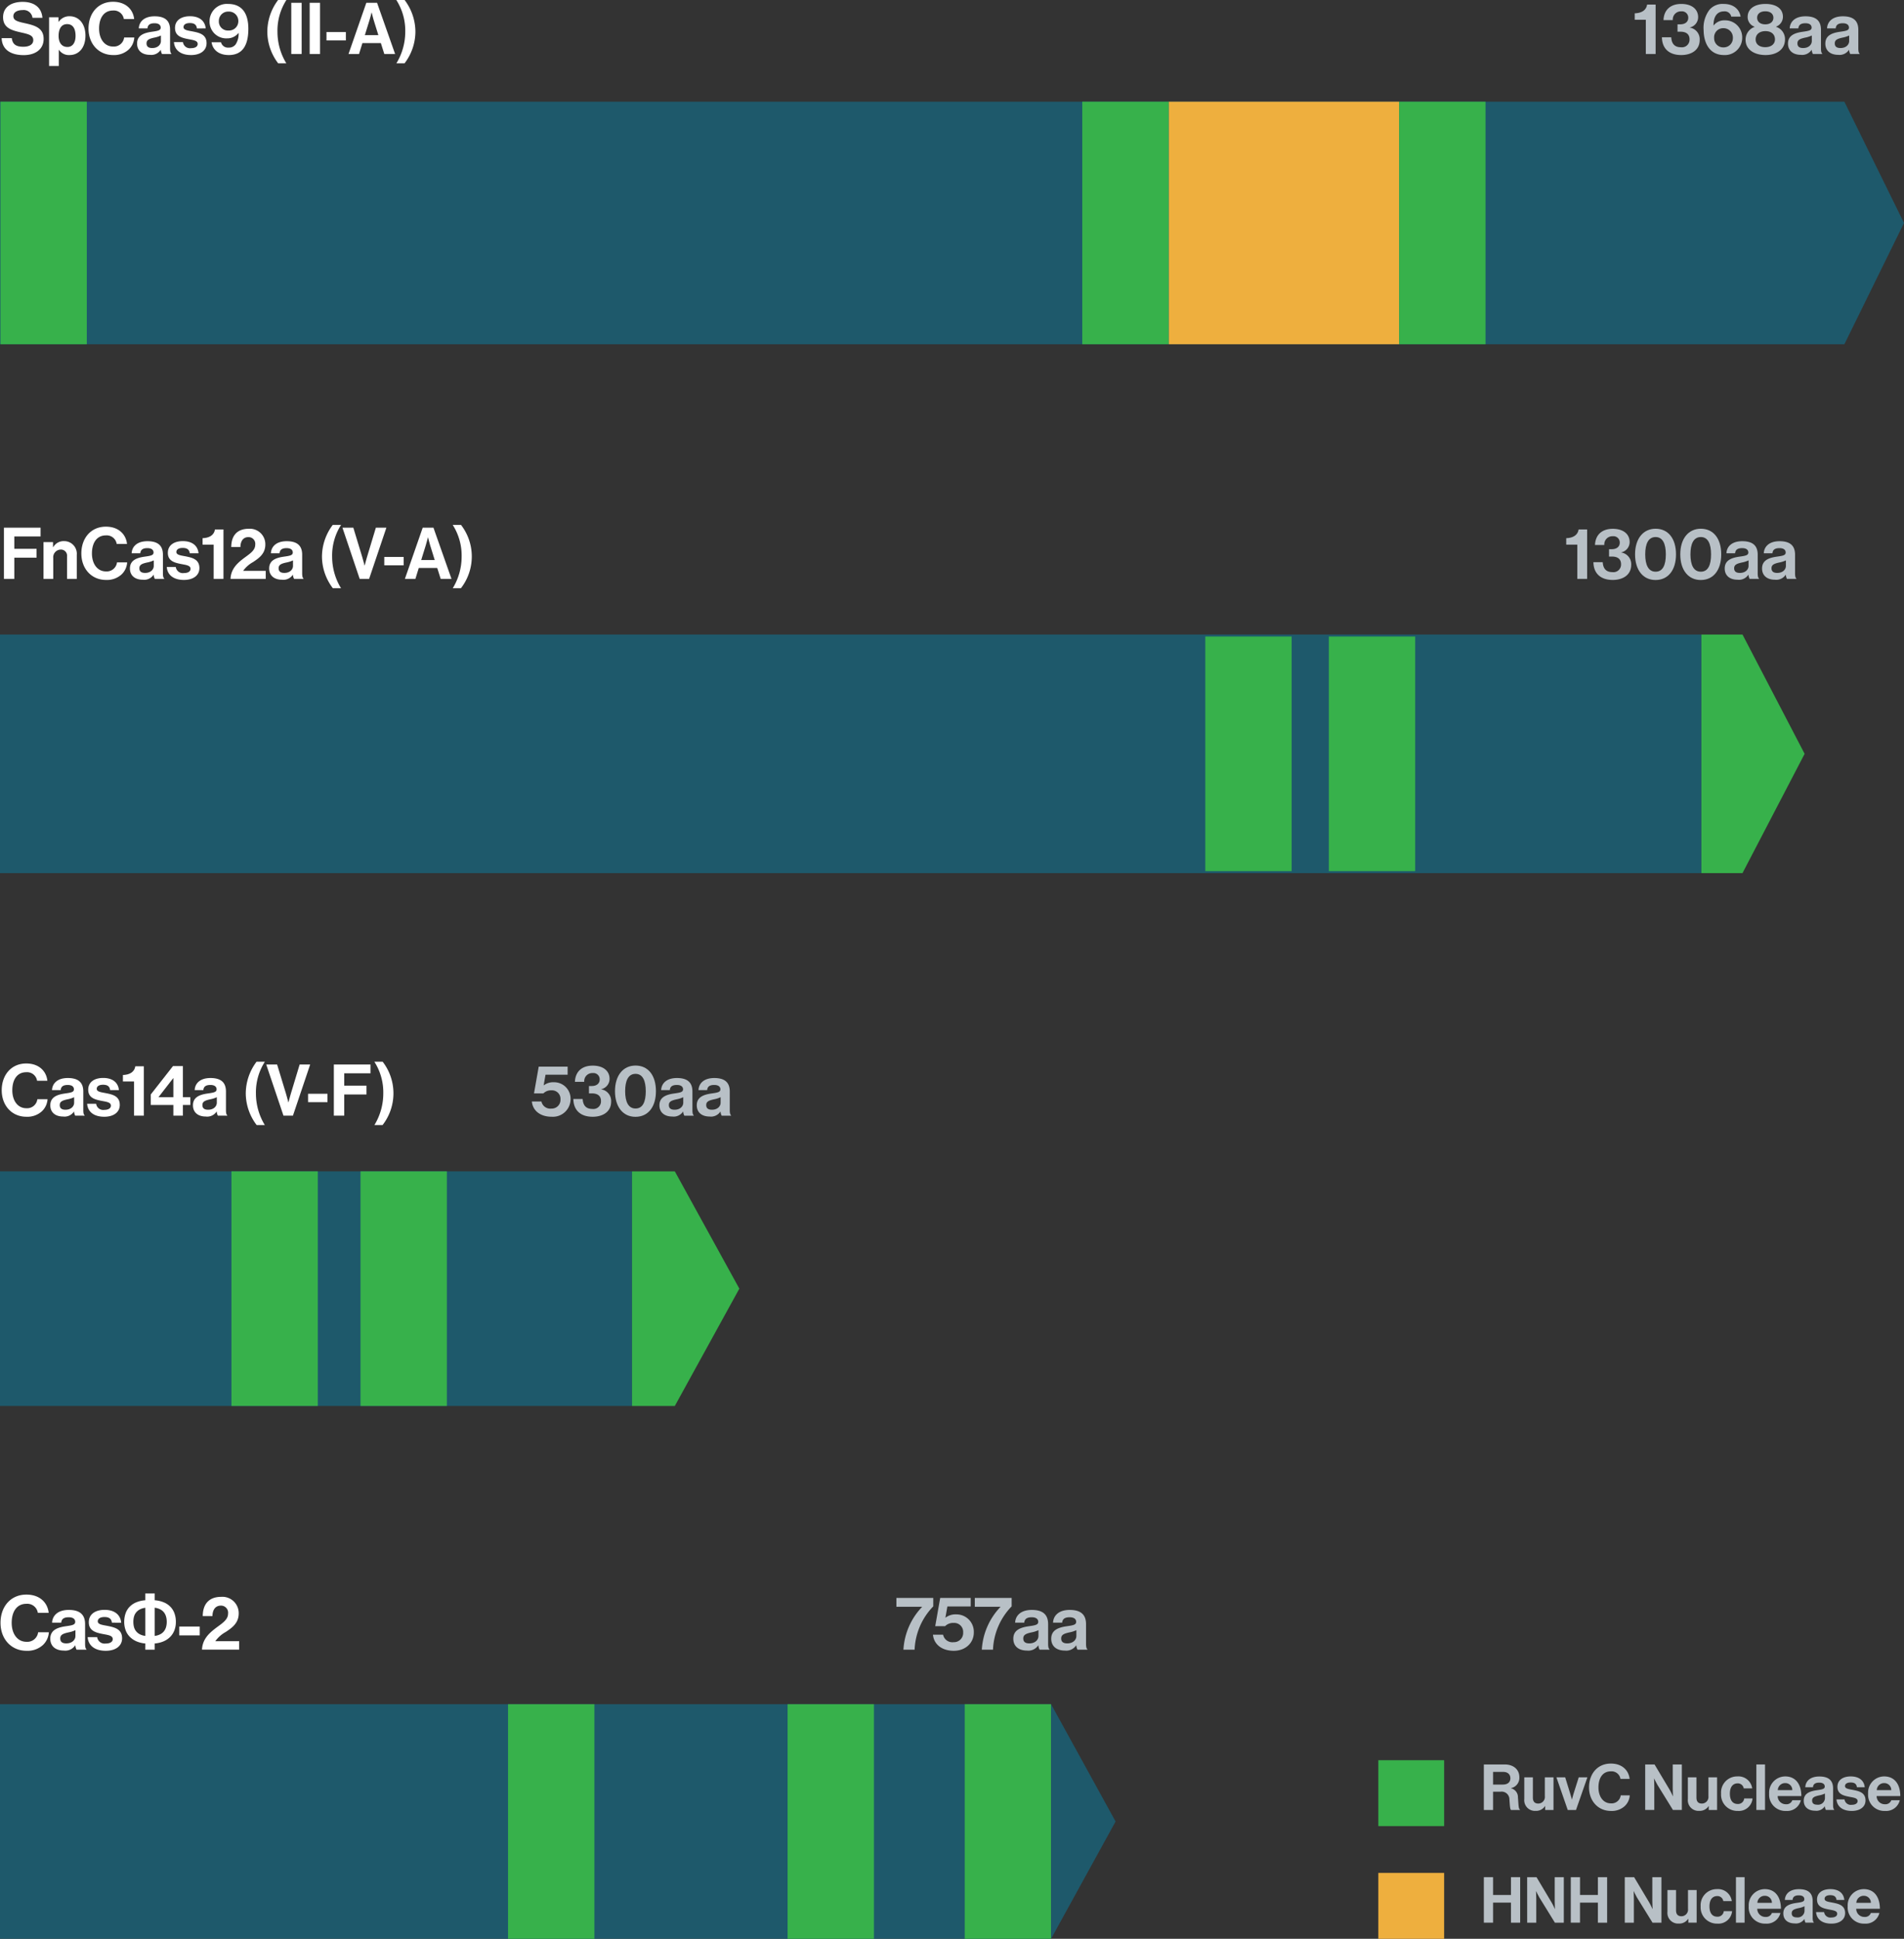 <svg xmlns="http://www.w3.org/2000/svg" width="479" height="487.572" viewBox="0 0 479 487.572">
  <rect x="0" y="0" width="479" height="487.572" fill="#333333" stroke="none"/>
  <defs>
    <style>
      .cls-1, .cls-6 {
        fill: #1e596b;
      }

      .cls-1, .cls-5 {
        fill-rule: evenodd;
      }

      .cls-2 {
        fill: #eeaf3e;
      }

      .cls-3 {
        fill: #fff;
      }

      .cls-4 {
        fill: #b8c0c6;
      }

      .cls-5, .cls-7 {
        fill: #37b14b;
      }
    </style>
  </defs>
  <g id="Layer_2" data-name="Layer 2">
    <g id="Layer_1-2" data-name="Layer 1">
      <g>
        <path id="Combined-Shape" class="cls-1" d="M0,86.572v-61H464l15,30.5-15,30.5Z"/>
        <rect id="Rectangle-3" class="cls-2" x="294" y="25.572" width="58" height="61"/>
        <path id="SpCas9_II-A_" data-name="SpCas9 II-A " class="cls-3" d="M5.976,13.86c2.9,0,5-1.458,5-4.068,0-2.772-2.16-3.4-4.806-3.978C4.262,5.4,3.362,5.094,3.362,4.05c0-.918.918-1.512,2.322-1.512A2.219,2.219,0,0,1,8.169,4.455L8.172,4.482h2.5C10.476,1.89,8.604.472,5.706.472,2.844.472.774,1.782.774,4.32c0,2.682,2.106,3.294,4.41,3.816,1.962.45,3.186.7,3.186,1.962,0,1.188-1.17,1.656-2.5,1.656-1.836,0-2.718-.612-2.9-2.16H.414C.504,12.312,2.484,13.86,5.976,13.86Zm8.82,2.736V12.528h.036a2.973,2.973,0,0,0,2.664,1.314c2.376,0,4-1.89,4-4.878,0-2.88-1.566-4.878-4.014-4.878a3.227,3.227,0,0,0-2.718,1.4H14.71V4.338H12.35V16.596Zm2.178-4.788c-1.458,0-2.232-1.1-2.232-2.772,0-1.656.612-2.97,2.142-2.97,1.512,0,2.124,1.224,2.124,2.97S18.216,11.808,16.974,11.808Zm11.484,2.034a5.441,5.441,0,0,0,3.906-1.37,4.558,4.558,0,0,0,1.422-3.04H31.23A2.593,2.593,0,0,1,28.458,11.7c-2.16,0-3.528-1.89-3.528-4.518,0-2.556,1.134-4.536,3.51-4.536a2.543,2.543,0,0,1,2.718,2.142H33.75C33.48,2.34,31.608.45,28.44.45c-3.8,0-6.174,2.916-6.174,6.732C22.266,11.052,24.84,13.842,28.458,13.842Zm9.252-.054a2.831,2.831,0,0,0,2.718-1.242h.036a2.5,2.5,0,0,0,.286,1.026h2.36v-.09c-.216-.162-.324-.576-.324-1.278v-4.7c0-2.16-1.116-3.4-3.888-3.4-2.7,0-3.906,1.422-3.978,3.042h2.178c.072-.882.63-1.3,1.782-1.3,1.026,0,1.548.432,1.548,1.1,0,.7-.7.828-2.232,1.044-2.052.288-3.708.936-3.708,2.97C34.488,12.798,35.82,13.788,37.71,13.788Zm.594-1.71c-.864,0-1.44-.306-1.44-1.17s.63-1.152,1.908-1.44a6.826,6.826,0,0,0,1.71-.54v1.386C40.482,11.214,39.708,12.078,38.304,12.078Zm9.774,1.764c2.3,0,3.888-1.116,3.888-2.97,0-2.16-1.71-2.592-3.258-2.916-1.314-.27-2.538-.342-2.538-1.134,0-.666.63-1.026,1.584-1.026,1.044,0,1.674.36,1.782,1.35H51.75c-.18-1.854-1.53-3.06-3.96-3.06-2.106,0-3.762.954-3.762,2.952,0,2.016,1.62,2.466,3.276,2.79,1.26.252,2.43.342,2.43,1.224,0,.648-.612,1.062-1.692,1.062a1.776,1.776,0,0,1-2.012-1.503l-.004-.027H43.758C43.902,12.546,45.396,13.842,48.078,13.842Zm9.468,0c3.618,0,4.932-2.664,4.932-6.606C62.478,3.06,60.642.99,57.366.99a4.348,4.348,0,0,0-4.634,4.042q-.009.139-.01.278a4.2,4.2,0,0,0,4.054,4.341q.178.006.356-.003a3.562,3.562,0,0,0,2.862-1.35h.036a4.845,4.845,0,0,1-.774,2.9,2.108,2.108,0,0,1-1.782.774,1.778,1.778,0,0,1-1.872-1.35H53.226c.27,1.85,1.746,3.22,4.324,3.22Zm-.072-6.17a2.253,2.253,0,0,1-2.412-2.4,2.328,2.328,0,0,1,2.296-2.36q.067-.001.134.002a2.355,2.355,0,0,1,2.464,2.241q.004.076.002.153a2.332,2.332,0,0,1-2.295,2.369Q57.569,7.678,57.474,7.672Zm14.562,8.262a15.264,15.264,0,0,1-2.232-7.9A14.292,14.292,0,0,1,72.05,0H69.966A13.323,13.323,0,0,0,67.25,8.028a13.219,13.219,0,0,0,2.736,7.9Zm3.852-2.362V.702h-2.61v12.87Zm4.626,0V.702h-2.61v12.87Zm6.5-3.4V8.064h-4.88v2.108Zm3.31,3.4.846-2.736h4.644l.864,2.736h2.718L94.86.702h-2.7l-4.482,12.87Zm4.86-4.734h-3.4L92.936,5.13c.216-.684.54-1.98.54-1.98h.036s.306,1.3.522,1.98Zm6.588,7.092a13.219,13.219,0,0,0,2.736-7.9A13.323,13.323,0,0,0,101.79,0H99.702a14.292,14.292,0,0,1,2.25,8.028,15.264,15.264,0,0,1-2.232,7.9Z"/>
        <path id="_1368aa" data-name=" 1368aa" class="cls-4" d="M416.514,13.572V1.152h-2.142c-.252,1.584-1.6,2.142-3.114,2.2v1.62h2.79v8.6Zm6.444.27c2.538,0,4.644-1.242,4.644-3.8a2.955,2.955,0,0,0-2.5-3.1v-.03a2.657,2.657,0,0,0,2.106-2.592c0-2.052-1.656-3.33-4.23-3.33-2.862,0-4.392,1.638-4.482,4.068h2.34a2.036,2.036,0,0,1,2.142-2.2,1.577,1.577,0,0,1,1.746,1.62c0,1.044-.828,1.638-2,1.638h-.7V7.972h.756c1.512,0,2.268.72,2.268,1.908a1.917,1.917,0,0,1-2.178,2c-1.692,0-2.34-1.026-2.43-2.5H418.1C418.134,12.078,419.772,13.842,422.958,13.842Zm10.746,0a4.343,4.343,0,0,0,4.583-4.089q.007-.115.007-.231a4.278,4.278,0,0,0-4.144-4.408q-.07-.002-.14-.002a3.467,3.467,0,0,0-2.9,1.278h-.036c0-2.178.864-3.528,2.664-3.528a1.655,1.655,0,0,1,1.8,1.314h2.358C437.59,2.34,436.114.99,433.648.99a4.366,4.366,0,0,0-3.546,1.422,7.494,7.494,0,0,0-1.512,5.184C428.628,10.944,430.176,13.842,433.704,13.842Zm-.09-1.926a2.288,2.288,0,0,1-2.376-2.196q-.004-.09,0-.18a2.272,2.272,0,0,1,2.394-2.448,2.341,2.341,0,0,1,2.321,2.361q-0.0.053-.003.105a2.306,2.306,0,0,1-2.253,2.358Q433.655,11.917,433.614,11.916Zm10.548,1.926c2.79,0,4.9-1.4,4.9-3.942a3.243,3.243,0,0,0-2.232-3.15V6.696a2.649,2.649,0,0,0,1.71-2.466c0-2.07-1.728-3.24-4.392-3.24s-4.482,1.188-4.482,3.276a2.559,2.559,0,0,0,1.728,2.448v.058a3.4,3.4,0,0,0-2.25,3.24c-.004,2.48,2.228,3.83,5.018,3.83Zm-.054-7.722c-1.3,0-2.052-.684-2.052-1.656s.756-1.62,2.052-1.62c1.278,0,2.034.648,2.034,1.62s-.756,1.656-2.034,1.656Zm0,5.742c-1.494,0-2.43-.738-2.43-1.944,0-1.26.954-2.088,2.466-2.088s2.394.828,2.394,2.088c-0,1.17-.988,1.944-2.43,1.944Zm8.928,1.926a2.831,2.831,0,0,0,2.714-1.242h.036a2.5,2.5,0,0,0,.292,1.026h2.358v-.09c-.216-.162-.324-.576-.324-1.278v-4.7c0-2.16-1.116-3.4-3.888-3.4-2.7,0-3.906,1.422-3.978,3.042h2.178c.072-.882.63-1.3,1.782-1.3,1.026,0,1.548.432,1.548,1.1,0,.7-.7.828-2.232,1.044-2.052.288-3.708.936-3.708,2.97,0,1.838,1.336,2.828,3.222,2.828Zm.594-1.71c-.864,0-1.44-.306-1.44-1.17s.63-1.152,1.908-1.44a6.826,6.826,0,0,0,1.71-.54v1.386c0,.9-.774,1.764-2.178,1.764Zm8.8,1.71a2.831,2.831,0,0,0,2.718-1.242h.036a2.5,2.5,0,0,0,.29,1.026h2.358v-.09c-.216-.162-.324-.576-.324-1.278v-4.7c0-2.16-1.116-3.4-3.888-3.4-2.7,0-3.906,1.422-3.978,3.042h2.178c.072-.882.63-1.3,1.782-1.3,1.026,0,1.548.432,1.548,1.1,0,.7-.7.828-2.232,1.044-2.052.288-3.708.936-3.708,2.97,0,1.838,1.332,2.828,3.222,2.828Zm.594-1.71c-.864,0-1.44-.306-1.44-1.17s.63-1.152,1.908-1.44a6.826,6.826,0,0,0,1.71-.54v1.386c.002.9-.772,1.764-2.176,1.764Z"/>
        <g id="Group-16">
          <g id="Group-26">
            <polygon id="Rectangle-5" class="cls-5" points="438.369 159.572 428 159.572 428 219.572 438.369 219.572 454 189.572 438.369 159.572"/>
            <rect id="Rectangle-6" class="cls-6" y="159.572" width="428" height="60"/>
          </g>
          <g id="FnCas12a-_V-A_" data-name="FnCas12a- V-A ">
            <g>
              <path class="cls-3" d="M.99,132.698h9.219v2.215H3.601v3.1h5.6v2.232h-5.6v5.327H.99Z"/>
              <path class="cls-3" d="M13.339,137.595h.054a3,3,0,0,1,2.737-1.512,3.177,3.177,0,0,1,3.198,3.156q.001.151-.012.301v6.032H16.868V139.9a1.537,1.537,0,0,0-1.6-1.692,1.93,1.93,0,0,0-1.882,1.976q.002.074.009.149v5.239H10.944v-9.236h2.395Z"/>
              <path class="cls-3" d="M20.466,139.18c0-3.817,2.377-6.734,6.176-6.734,3.169,0,5.041,1.891,5.311,4.339H29.36a2.544,2.544,0,0,0-2.718-2.143c-2.377,0-3.511,1.982-3.511,4.538,0,2.629,1.368,4.519,3.529,4.519a2.594,2.594,0,0,0,2.773-2.269h2.556a4.556,4.556,0,0,1-1.422,3.043,5.444,5.444,0,0,1-3.907,1.37C23.041,145.843,20.466,143.051,20.466,139.18Z"/>
              <path class="cls-3" d="M38.666,144.546h-.037a2.83,2.83,0,0,1-2.718,1.242c-1.891,0-3.223-.99-3.223-2.826,0-2.036,1.656-2.684,3.709-2.972,1.53-.216,2.232-.342,2.232-1.044,0-.666-.522-1.1-1.548-1.1-1.152,0-1.71.414-1.782,1.3H33.12c.072-1.621,1.278-3.043,3.979-3.043,2.773,0,3.889,1.242,3.889,3.4v4.7c0,.7.108,1.116.324,1.278v.091H38.95A2.5,2.5,0,0,1,38.666,144.546Zm.018-2.233v-1.387a6.845,6.845,0,0,1-1.711.541c-1.278.288-1.909.576-1.909,1.44s.577,1.171,1.441,1.171C37.909,144.078,38.684,143.214,38.684,142.313Z"/>
              <path class="cls-3" d="M41.957,142.583h2.269a1.777,1.777,0,0,0,1.99,1.535l.027-.004c1.08,0,1.692-.415,1.692-1.063,0-.882-1.17-.972-2.431-1.224-1.656-.324-3.276-.775-3.276-2.791,0-2,1.656-2.953,3.762-2.953,2.431,0,3.781,1.207,3.962,3.061H47.737c-.108-.99-.738-1.35-1.782-1.35-.955,0-1.585.36-1.585,1.026,0,.792,1.224.864,2.539,1.135,1.548.323,3.259.756,3.259,2.916,0,1.854-1.585,2.972-3.89,2.972C43.596,145.843,42.102,144.546,41.957,142.583Z"/>
              <path class="cls-3" d="M53.75,136.966H50.96v-1.621c1.512-.054,2.862-.612,3.114-2.2h2.143v12.427H53.75Z"/>
              <path class="cls-3" d="M60.966,140.672c1.549-1.225,3.242-2.089,3.242-3.673a1.691,1.691,0,0,0-1.711-1.927c-1.243,0-1.981.9-2.017,2.5h-2.3c0-2.809,1.44-4.592,4.375-4.592a3.889,3.889,0,0,1,4.184,3.57q.015.189.011.379c0,2.323-1.584,3.421-3.1,4.43a7.491,7.491,0,0,0-2.484,2.2H66.85v2.013H57.996C58.085,143.214,59.562,141.772,60.966,140.672Z"/>
              <path class="cls-3" d="M73.693,144.546h-.036a2.833,2.833,0,0,1-2.719,1.242c-1.891,0-3.223-.99-3.223-2.826,0-2.036,1.657-2.684,3.709-2.972,1.531-.216,2.233-.342,2.233-1.044,0-.666-.522-1.1-1.549-1.1-1.152,0-1.71.414-1.782,1.3H68.15c.072-1.621,1.279-3.043,3.979-3.043,2.773,0,3.89,1.242,3.89,3.4v4.7c0,.7.108,1.116.324,1.278v.091H73.981A2.5,2.5,0,0,1,73.693,144.546Zm.018-2.233v-1.387a6.819,6.819,0,0,1-1.711.541c-1.278.288-1.908.576-1.908,1.44s.576,1.171,1.44,1.171C72.937,144.078,73.711,143.214,73.711,142.313Z"/>
              <path class="cls-3" d="M81,140.026a13.33,13.33,0,0,1,2.718-8.03h2.089a14.289,14.289,0,0,0-2.251,8.03,15.259,15.259,0,0,0,2.233,7.9H83.736A13.223,13.223,0,0,1,81,140.026Z"/>
              <path class="cls-3" d="M86.15,132.698h2.737l2.263,7.454c.252.847.558,2.053.558,2.053h.042s.306-1.225.558-2.053l2.251-7.454h2.647l-4.344,12.874H90.486Z"/>
              <path class="cls-3" d="M96.677,140.062h4.88v2.11h-4.88Z"/>
              <path class="cls-3" d="M106.344,132.698h2.7l4.538,12.874h-2.719l-.864-2.736H105.35l-.843,2.736h-2.646Zm-.378,8.139h3.4l-1.152-3.709c-.217-.685-.523-1.981-.523-1.981h-.036s-.324,1.3-.54,1.981Z"/>
              <path class="cls-3" d="M116.135,140.026a14.3,14.3,0,0,0-2.25-8.03h2.088a13,13,0,0,1-.018,15.934h-2.053A15.259,15.259,0,0,0,116.135,140.026Z"/>
            </g>
          </g>
          <g id="_1300aa" data-name=" 1300aa">
            <g>
              <path class="cls-4" d="M396.817,136.966h-2.791v-1.621c1.513-.054,2.864-.612,3.116-2.2h2.142v12.427h-2.467Z"/>
              <path class="cls-4" d="M400.866,141.377h2.341c.09,1.476.738,2.5,2.431,2.5a1.918,1.918,0,0,0,2.178-2c0-1.189-.755-1.909-2.268-1.909h-.756v-1.854h.7c1.17,0,2-.595,2-1.639a1.577,1.577,0,0,0-1.746-1.62,2.036,2.036,0,0,0-2.142,2.2h-2.341c.09-2.43,1.62-4.069,4.483-4.069,2.574,0,4.232,1.278,4.232,3.331a2.659,2.659,0,0,1-2.108,2.593v.036a2.955,2.955,0,0,1,2.5,3.1c0,2.556-2.106,3.8-4.645,3.8C402.541,145.843,400.902,144.078,400.866,141.377Z"/>
              <path class="cls-4" d="M411.342,139.414c0-3.943,2.035-6.446,5.168-6.446,3.186,0,5.132,2.485,5.132,6.446,0,3.926-1.946,6.446-5.151,6.446C413.341,145.86,411.342,143.34,411.342,139.414Zm7.742,0c0-2.611-.756-4.358-2.574-4.358-1.837,0-2.612,1.729-2.612,4.358,0,2.611.775,4.357,2.612,4.357S419.084,142.061,419.084,139.414Z"/>
              <path class="cls-4" d="M422.718,139.414c0-3.943,2.035-6.446,5.168-6.446,3.186,0,5.132,2.485,5.132,6.446,0,3.926-1.946,6.446-5.151,6.446C424.717,145.86,422.718,143.34,422.718,139.414Zm7.742,0c0-2.611-.756-4.358-2.574-4.358-1.837,0-2.612,1.729-2.612,4.358,0,2.611.775,4.357,2.612,4.357S430.46,142.061,430.46,139.414Z"/>
              <path class="cls-4" d="M439.873,144.546h-.036a2.832,2.832,0,0,1-2.719,1.242c-1.89,0-3.222-.99-3.222-2.826,0-2.036,1.656-2.684,3.708-2.972,1.531-.216,2.233-.342,2.233-1.044,0-.666-.522-1.1-1.548-1.1-1.152,0-1.711.414-1.783,1.3h-2.178c.071-1.621,1.278-3.043,3.979-3.043,2.773,0,3.889,1.242,3.889,3.4v4.7c0,.7.108,1.116.325,1.278v.091h-2.36A2.536,2.536,0,0,1,439.873,144.546Zm.019-2.233v-1.387a6.845,6.845,0,0,1-1.711.541c-1.279.288-1.909.576-1.909,1.44s.577,1.171,1.441,1.171C439.117,144.078,439.892,143.214,439.892,142.313Z"/>
              <path class="cls-4" d="M449.27,144.546h-.037a2.83,2.83,0,0,1-2.718,1.242c-1.891,0-3.223-.99-3.223-2.826,0-2.036,1.656-2.684,3.709-2.972,1.53-.216,2.232-.342,2.232-1.044,0-.666-.522-1.1-1.548-1.1-1.153,0-1.71.414-1.783,1.3h-2.178c.072-1.621,1.278-3.043,3.979-3.043,2.773,0,3.889,1.242,3.889,3.4v4.7c0,.7.108,1.116.324,1.278v.091h-2.358A2.473,2.473,0,0,1,449.27,144.546Zm.017-2.233v-1.387a6.825,6.825,0,0,1-1.71.541c-1.278.288-1.909.576-1.909,1.44s.576,1.171,1.44,1.171C448.513,144.078,449.287,143.214,449.287,142.313Z"/>
            </g>
          </g>
        </g>
        <g id="Group-27">
          <rect id="Rectangle-9" class="cls-6" y="294.572" width="159" height="59"/>
          <polygon id="Rectangle-12" class="cls-5" points="169.768 294.572 159 294.572 159 353.572 169.768 353.572 186 324.072 169.768 294.572"/>
        </g>
        <g id="Cas14a-_V-F_" data-name="Cas14a- V-F ">
          <g>
            <path class="cls-3" d="M.432,274.18c0-3.817,2.377-6.734,6.176-6.734,3.169,0,5.041,1.891,5.311,4.339H9.327a2.544,2.544,0,0,0-2.719-2.143c-2.377,0-3.511,1.982-3.511,4.538,0,2.629,1.368,4.519,3.529,4.519a2.594,2.594,0,0,0,2.773-2.269h2.557a4.557,4.557,0,0,1-1.423,3.043,5.442,5.442,0,0,1-3.907,1.37C3.007,280.843.432,278.051.432,274.18Z"/>
            <path class="cls-3" d="M18.632,279.546h-.036a2.833,2.833,0,0,1-2.719,1.242c-1.891,0-3.223-.99-3.223-2.826,0-2.036,1.657-2.684,3.709-2.972,1.531-.216,2.233-.342,2.233-1.044,0-.666-.522-1.1-1.549-1.1-1.152,0-1.71.414-1.782,1.3H13.086c.072-1.621,1.279-3.043,3.979-3.043,2.773,0,3.89,1.242,3.89,3.4v4.7c0,.7.107,1.116.324,1.278v.091H18.92A2.5,2.5,0,0,1,18.632,279.546Zm.018-2.233v-1.387a6.82,6.82,0,0,1-1.711.541c-1.278.288-1.908.576-1.908,1.44s.576,1.171,1.44,1.171C17.875,279.078,18.65,278.214,18.65,277.313Z"/>
            <path class="cls-3" d="M21.924,277.583h2.268a1.777,1.777,0,0,0,1.99,1.535l.027-.004c1.08,0,1.692-.415,1.692-1.063,0-.882-1.17-.972-2.43-1.224-1.657-.324-3.277-.775-3.277-2.791,0-2,1.656-2.953,3.763-2.953,2.431,0,3.781,1.207,3.961,3.061H27.703c-.108-.99-.738-1.35-1.782-1.35-.955,0-1.585.36-1.585,1.026,0,.792,1.225.864,2.539,1.135,1.548.323,3.259.756,3.259,2.916,0,1.854-1.584,2.972-3.889,2.972C23.562,280.843,22.067,279.546,21.924,277.583Z"/>
            <path class="cls-3" d="M33.714,271.966h-2.79v-1.621c1.512-.054,2.863-.612,3.115-2.2h2.142v12.427H33.714Z"/>
            <path class="cls-3" d="M43.615,277.889h-5.69v-2.647l5.6-7.148H46.01v7.832h1.872v1.963H46.01v2.683H43.615Zm-3.709-1.963h3.709v-4.789h-.036l-3.673,4.735Z"/>
            <path class="cls-3" d="M54.523,279.546h-.036a2.832,2.832,0,0,1-2.719,1.242c-1.891,0-3.223-.99-3.223-2.826,0-2.036,1.657-2.684,3.709-2.972,1.531-.216,2.233-.342,2.233-1.044,0-.666-.522-1.1-1.549-1.1-1.152,0-1.71.414-1.782,1.3H48.978c.071-1.621,1.278-3.043,3.979-3.043,2.772,0,3.889,1.242,3.889,3.4v4.7c0,.7.108,1.116.324,1.278v.091H54.811A2.5,2.5,0,0,1,54.523,279.546Zm.018-2.233v-1.387a6.825,6.825,0,0,1-1.71.541c-1.279.288-1.909.576-1.909,1.44s.576,1.171,1.44,1.171C53.767,279.078,54.541,278.214,54.541,277.313Z"/>
            <path class="cls-3" d="M61.83,275.026a13.33,13.33,0,0,1,2.718-8.03h2.089a14.289,14.289,0,0,0-2.251,8.03,15.259,15.259,0,0,0,2.233,7.9H64.566A13.223,13.223,0,0,1,61.83,275.026Z"/>
            <path class="cls-3" d="M66.977,267.698h2.736l2.269,7.454c.252.847.558,2.053.558,2.053h.036s.306-1.225.558-2.053l2.251-7.454h2.647l-4.34,12.874H71.316Z"/>
            <path class="cls-3" d="M77.507,275.062h4.879v2.11H77.507Z"/>
            <path class="cls-3" d="M83.987,267.698h9.219v2.215H86.598v3.1h5.6v2.232h-5.6v5.327H83.987Z"/>
            <path class="cls-3" d="M96.425,275.026a14.3,14.3,0,0,0-2.25-8.03h2.088a13,13,0,0,1-.018,15.934H94.192A15.259,15.259,0,0,0,96.425,275.026Z"/>
          </g>
        </g>
        <g id="_530aa" data-name=" 530aa">
          <g>
            <path class="cls-4" d="M133.803,277.007h2.413a2.265,2.265,0,0,0,2.5,1.783,2.2,2.2,0,0,0,2.289-2.108q.004-.108-.002-.215a2.14,2.14,0,0,0-2.287-2.269,2.689,2.689,0,0,0-2.016.774h-2.359l1.188-6.734h7.275V270.272H137.24l-.468,2.664h.036a3.9,3.9,0,0,1,2.557-.773,4.141,4.141,0,0,1,4.18,4.102q.001.099-.003.198a4.449,4.449,0,0,1-4.51,4.387q-.131-.002-.262-.011C136.036,280.843,134.037,279.402,133.803,277.007Z"/>
            <path class="cls-4" d="M144.243,276.377h2.34c.09,1.476.739,2.5,2.431,2.5a1.919,1.919,0,0,0,2.179-2c0-1.189-.756-1.909-2.269-1.909h-.756v-1.854h.7c1.171,0,2-.595,2-1.639a1.577,1.577,0,0,0-1.747-1.62,2.037,2.037,0,0,0-2.143,2.2h-2.34c.09-2.43,1.62-4.069,4.483-4.069,2.575,0,4.232,1.278,4.232,3.331a2.659,2.659,0,0,1-2.107,2.593v.036a2.957,2.957,0,0,1,2.5,3.1c0,2.556-2.107,3.8-4.646,3.8C145.917,280.843,144.279,279.078,144.243,276.377Z"/>
            <path class="cls-4" d="M154.718,274.414c0-3.943,2.035-6.446,5.168-6.446,3.187,0,5.132,2.485,5.132,6.446,0,3.926-1.945,6.446-5.15,6.446C156.717,280.86,154.718,278.34,154.718,274.414Zm7.742,0c0-2.611-.755-4.358-2.574-4.358-1.837,0-2.611,1.729-2.611,4.358,0,2.611.774,4.357,2.611,4.357S162.46,277.061,162.46,274.414Z"/>
            <path class="cls-4" d="M171.874,279.546h-.036a2.832,2.832,0,0,1-2.719,1.242c-1.89,0-3.223-.99-3.223-2.826,0-2.036,1.657-2.684,3.709-2.972,1.531-.216,2.233-.342,2.233-1.044,0-.666-.522-1.1-1.548-1.1-1.153,0-1.711.414-1.783,1.3h-2.178c.071-1.621,1.278-3.043,3.979-3.043,2.773,0,3.889,1.242,3.889,3.4v4.7c0,.7.108,1.116.324,1.278v.091h-2.359A2.5,2.5,0,0,1,171.874,279.546Zm.018-2.233v-1.387a6.825,6.825,0,0,1-1.71.541c-1.279.288-1.909.576-1.909,1.44s.576,1.171,1.44,1.171C171.118,279.078,171.892,278.214,171.892,277.313Z"/>
            <path class="cls-4" d="M181.27,279.546h-.037a2.83,2.83,0,0,1-2.718,1.242c-1.891,0-3.223-.99-3.223-2.826,0-2.036,1.656-2.684,3.709-2.972,1.53-.216,2.232-.342,2.232-1.044,0-.666-.522-1.1-1.548-1.1-1.152,0-1.71.414-1.782,1.3h-2.179c.072-1.621,1.278-3.043,3.979-3.043,2.773,0,3.889,1.242,3.889,3.4v4.7c0,.7.108,1.116.325,1.278v.091h-2.359A2.5,2.5,0,0,1,181.27,279.546Zm.018-2.233v-1.387a6.846,6.846,0,0,1-1.711.541c-1.278.288-1.909.576-1.909,1.44s.577,1.171,1.441,1.171c1.404,0,2.179-.864,2.179-1.765Z"/>
          </g>
        </g>
        <rect id="Rectangle-9-2" data-name="Rectangle-9" class="cls-6" y="428.572" width="264.424" height="59"/>
        <rect id="Rectangle-11" class="cls-7" x="242.698" y="428.572" width="21.726" height="59"/>
        <rect id="Rectangle-11-2" data-name="Rectangle-11" class="cls-7" x="198.137" y="428.572" width="21.726" height="59"/>
        <rect id="Rectangle-11-3" data-name="Rectangle-11" class="cls-7" x="127.811" y="428.572" width="21.726" height="59"/>
        <polygon id="Rectangle-12-2" data-name="Rectangle-12" class="cls-1" points="264.424 428.572 264.424 487.572 280.656 458.072 264.424 428.572"/>
        <g id="Group-21">
          <rect id="Rectangle-13" class="cls-7" x="346.75" y="442.658" width="16.561" height="16.571"/>
          <g id="RuvC-Nuclease">
            <g>
              <path class="cls-4" d="M373.299,443.728h5.25c2.209,0,3.681,1.28,3.681,3.184a2.632,2.632,0,0,1-2.1,2.77v.048a2.262,2.262,0,0,1,1.745,2.3c.16,1.617.1,2.85.5,3.026v.116H380.15c-.288-.128-.319-1.408-.416-2.641a1.952,1.952,0,0,0-2.24-1.953H375.62v4.594h-2.321Zm2.321,5.057h2.465c1.265,0,1.889-.656,1.889-1.568,0-.929-.592-1.617-1.825-1.617H375.62Z"/>
              <path class="cls-4" d="M388.726,455.172v-.96h-.049a2.634,2.634,0,0,1-2.353,1.184,2.68,2.68,0,0,1-2.849-2.961v-5.474h2.161v5.111c0,.96.432,1.489,1.36,1.489a1.66,1.66,0,0,0,1.65-1.858v-4.737h2.176v8.206Z"/>
              <path class="cls-4" d="M391.555,446.961h2.208l1.312,4.258c.24.784.368,1.312.368,1.312h.033s.112-.528.352-1.312l1.345-4.258h2.177l-2.866,8.211h-2.081Z"/>
              <path class="cls-4" d="M399.763,449.489c0-3.392,2.113-5.986,5.49-5.986,2.817,0,4.481,1.681,4.722,3.857H407.67a2.261,2.261,0,0,0-2.417-1.9c-2.112,0-3.121,1.761-3.121,4.033,0,2.337,1.217,4.018,3.138,4.018a2.3,2.3,0,0,0,2.464-2.017h2.273a4.046,4.046,0,0,1-1.265,2.705,4.832,4.832,0,0,1-3.472,1.217C402.05,455.412,399.763,452.931,399.763,449.489Z"/>
              <path class="cls-4" d="M413.891,443.728h2.353l3.81,6.386c.368.624.8,1.6.8,1.6h.032s-.065-1.185-.065-1.985v-6h2.289v11.443h-2.24l-3.906-6.322c-.368-.609-.817-1.585-.817-1.585h-.031s.064,1.2.064,2v5.907h-2.289Z"/>
              <path class="cls-4" d="M429.877,455.172v-.96h-.049a2.633,2.633,0,0,1-2.352,1.184,2.68,2.68,0,0,1-2.85-2.961v-5.474h2.161v5.111c0,.96.433,1.489,1.36,1.489a1.66,1.66,0,0,0,1.65-1.858v-4.737h2.177v8.206Z"/>
              <path class="cls-4" d="M432.979,451.072a4.049,4.049,0,0,1,3.749-4.328q.175-.013.351-.01a3.487,3.487,0,0,1,3.73,3.01H438.68a1.505,1.505,0,0,0-1.5-1.264c-1.313,0-1.984,1.007-1.984,2.592,0,1.553.624,2.593,1.952,2.593a1.531,1.531,0,0,0,1.648-1.392h2.1a3.44,3.44,0,0,1-3.7,3.137,4.083,4.083,0,0,1-4.223-3.938Q432.966,451.272,432.979,451.072Z"/>
              <path class="cls-4" d="M441.858,443.728h2.177v11.444h-2.177Z"/>
              <path class="cls-4" d="M445.074,451.059a4.064,4.064,0,0,1,3.797-4.315q.126-.008.253-.008c2.641,0,4.05,2.017,4.05,4.947H447.22a2.041,2.041,0,0,0,2.032,2.05q.034 0.0.068-.001a1.532,1.532,0,0,0,1.584-1.009h2.146a3.524,3.524,0,0,1-3.714,2.689,4.065,4.065,0,0,1-4.262-4.353Zm2.177-.881H450.9a1.731,1.731,0,0,0-1.701-1.761c-.014-0-.029-0-.043-0a1.829,1.829,0,0,0-1.906,1.749l-0.0.012Z"/>
              <path class="cls-4" d="M459.092,454.26h-.031a2.519,2.519,0,0,1-2.417,1.1c-1.681,0-2.866-.88-2.866-2.513,0-1.809,1.473-2.385,3.3-2.641,1.361-.192,1.986-.305,1.986-.929,0-.591-.465-.976-1.377-.976-1.025,0-1.521.368-1.585,1.153h-1.937c.065-1.441,1.137-2.7,3.537-2.7,2.466,0,3.458,1.1,3.458,3.024v4.178c0,.625.1.993.288,1.137v.079h-2.1A2.224,2.224,0,0,1,459.092,454.26Zm.016-1.985v-1.233a6.027,6.027,0,0,1-1.52.481c-1.137.255-1.7.511-1.7,1.28s.512,1.041,1.28,1.041a1.718,1.718,0,0,0,1.94-1.572Z"/>
              <path class="cls-4" d="M462.018,452.515h2.017a1.579,1.579,0,0,0,1.769,1.363l.023-.003c.961,0,1.5-.368,1.5-.944,0-.784-1.04-.864-2.161-1.088-1.473-.288-2.913-.689-2.913-2.482,0-1.776,1.472-2.625,3.346-2.625,2.161,0,3.361,1.073,3.521,2.722h-1.969c-.1-.881-.656-1.2-1.585-1.2-.848,0-1.408.32-1.408.913,0,.7,1.088.768,2.257,1.008,1.376.288,2.9.673,2.9,2.593,0,1.649-1.409,2.641-3.458,2.641C463.475,455.412,462.15,454.26,462.018,452.515Z"/>
              <path class="cls-4" d="M469.97,451.059a4.063,4.063,0,0,1,3.795-4.315q.127-.008.255-.008c2.64,0,4.048,2.017,4.048,4.947h-5.954a2.042,2.042,0,0,0,2.034,2.05q.033 0.0.066-.001a1.533,1.533,0,0,0,1.585-1.009h2.144a3.521,3.521,0,0,1-3.712,2.689,4.064,4.064,0,0,1-4.261-4.353Zm2.176-.881h3.65a1.733,1.733,0,0,0-1.705-1.761q-.02-0-.04-0a1.828,1.828,0,0,0-1.901,1.752l-0.0.009Z"/>
            </g>
          </g>
          <rect id="Rectangle-14" class="cls-2" x="346.75" y="471.001" width="16.561" height="16.571"/>
          <g id="HNH-Nuclease">
            <g>
              <path class="cls-4" d="M373.299,472.072h2.321v4.482h4.5v-4.482h2.32v11.445h-2.32v-5.045h-4.5v5.042h-2.321Z"/>
              <path class="cls-4" d="M384.195,472.072h2.355l3.809,6.387c.369.624.8,1.6.8,1.6h.031s-.063-1.185-.063-1.986v-6h2.289v11.445h-2.241l-3.9-6.322c-.369-.609-.817-1.585-.817-1.585h-.032s.064,1.2.064,2v5.906h-2.289Z"/>
              <path class="cls-4" d="M395.171,472.072h2.321v4.482h4.5v-4.482h2.321v11.445H401.99v-5.045h-4.5v5.042h-2.321Z"/>
              <path class="cls-4" d="M408.755,472.072h2.353l3.81,6.387c.368.624.8,1.6.8,1.6h.032s-.064-1.185-.064-1.986v-6h2.289v11.445h-2.241l-3.906-6.322c-.368-.609-.816-1.585-.816-1.585h-.032s.064,1.2.064,2v5.906h-2.289Z"/>
              <path class="cls-4" d="M424.741,483.515v-.96h-.049a2.632,2.632,0,0,1-2.352,1.183,2.68,2.68,0,0,1-2.85-2.961v-5.473h2.16v5.105c0,.961.433,1.49,1.361,1.49a1.659,1.659,0,0,0,1.649-1.858v-4.737h2.177v8.211Z"/>
              <path class="cls-4" d="M427.843,479.417a4.049,4.049,0,0,1,3.749-4.328q.175-.013.351-.01a3.487,3.487,0,0,1,3.73,3.01h-2.129a1.505,1.505,0,0,0-1.5-1.265c-1.312,0-1.984,1.008-1.984,2.593,0,1.553.624,2.593,1.952,2.593a1.531,1.531,0,0,0,1.648-1.393h2.09a3.441,3.441,0,0,1-3.7,3.138,4.083,4.083,0,0,1-4.213-3.949Q427.831,479.612,427.843,479.417Z"/>
              <path class="cls-4" d="M436.723,472.072h2.176v11.445h-2.176Z"/>
              <path class="cls-4" d="M439.938,479.401a4.063,4.063,0,0,1,3.796-4.314q.127-.008.254-.008c2.641,0,4.05,2.017,4.05,4.947h-5.954a2.04,2.04,0,0,0,2.031,2.049q.034 0.0.069-.001a1.533,1.533,0,0,0,1.584-1.008h2.145a3.524,3.524,0,0,1-3.714,2.689,4.065,4.065,0,0,1-4.261-4.354Zm2.177-.88h3.65a1.732,1.732,0,0,0-1.703-1.761c-.014-0-.028-0-.041-0a1.829,1.829,0,0,0-1.906,1.749Z"/>
              <path class="cls-4" d="M453.956,482.603h-.031a2.519,2.519,0,0,1-2.417,1.1c-1.681,0-2.865-.881-2.865-2.514,0-1.808,1.472-2.384,3.3-2.64,1.361-.193,1.986-.3,1.986-.929,0-.592-.465-.976-1.377-.976-1.025,0-1.521.368-1.585,1.153H449.03c.065-1.441,1.137-2.705,3.537-2.705,2.466,0,3.458,1.1,3.458,3.024v4.178c0,.625.1.993.289,1.137v.08h-2.1A2.224,2.224,0,0,1,453.956,482.603Zm.017-1.986v-1.232a6.048,6.048,0,0,1-1.521.48c-1.137.256-1.7.512-1.7,1.281s.513,1.041,1.28,1.041a1.716,1.716,0,0,0,1.931-1.471Q453.969,480.667,453.973,480.617Z"/>
              <path class="cls-4" d="M456.882,480.858h2.017a1.579,1.579,0,0,0,1.769,1.363l.023-.003c.961,0,1.505-.368,1.505-.944,0-.785-1.04-.865-2.161-1.088-1.473-.288-2.913-.689-2.913-2.482,0-1.776,1.473-2.625,3.346-2.625,2.161,0,3.361,1.072,3.521,2.722h-1.968c-.1-.881-.657-1.2-1.585-1.2-.849,0-1.409.32-1.409.913,0,.7,1.088.767,2.257,1.008,1.376.288,2.9.672,2.9,2.592,0,1.65-1.41,2.642-3.458,2.642C458.339,483.755,457.011,482.603,456.882,480.858Z"/>
              <path class="cls-4" d="M464.834,479.401a4.063,4.063,0,0,1,3.796-4.314q.127-.008.254-.008c2.64,0,4.049,2.017,4.049,4.947h-5.954a2.04,2.04,0,0,0,2.031,2.049q.034 0.0.069-.001a1.533,1.533,0,0,0,1.585-1.008h2.145a3.523,3.523,0,0,1-3.713,2.689,4.064,4.064,0,0,1-4.262-4.354Zm2.177-.88h3.649a1.732,1.732,0,0,0-1.703-1.761c-.014-0-.028-0-.042-0a1.827,1.827,0,0,0-1.903,1.747l-.001.014Z"/>
            </g>
          </g>
        </g>
        <g>
          <path class="cls-3" d="M.129,408.114c0-4.027,2.508-7.104,6.516-7.104,3.344,0,5.319,1.994,5.604,4.578H9.514a2.684,2.684,0,0,0-2.869-2.261c-2.508,0-3.704,2.09-3.704,4.787,0,2.773,1.443,4.769,3.724,4.769a2.737,2.737,0,0,0,2.926-2.394h2.697a4.809,4.809,0,0,1-1.501,3.21,5.74,5.74,0,0,1-4.122,1.444C2.846,415.144.129,412.199.129,408.114Z"/>
          <path class="cls-3" d="M18.957,413.775H18.919a2.987,2.987,0,0,1-2.868,1.311c-1.995,0-3.4-1.044-3.4-2.982,0-2.146,1.747-2.83,3.913-3.134,1.614-.229,2.355-.361,2.355-1.103,0-.703-.551-1.158-1.634-1.158-1.216,0-1.805.437-1.881,1.367H13.105c.076-1.71,1.35-3.21,4.199-3.21,2.925,0,4.103,1.311,4.103,3.59v4.959c0,.74.114,1.178.343,1.349v.095H19.261A2.648,2.648,0,0,1,18.957,413.775Zm.019-2.355V409.957a7.213,7.213,0,0,1-1.805.57c-1.349.304-2.014.607-2.014,1.52s.608,1.234,1.52,1.234C18.159,413.281,18.976,412.37,18.976,411.42Z"/>
          <path class="cls-3" d="M22.054,411.705h2.395a1.873,1.873,0,0,0,2.127,1.614c1.14,0,1.786-.437,1.786-1.12,0-.932-1.235-1.026-2.564-1.292-1.748-.342-3.458-.817-3.458-2.944,0-2.109,1.748-3.116,3.971-3.116,2.564,0,3.989,1.273,4.18,3.229H28.152c-.114-1.045-.779-1.425-1.881-1.425-1.007,0-1.672.38-1.672,1.083,0,.836,1.292.912,2.679,1.197,1.634.342,3.438.798,3.438,3.077,0,1.957-1.672,3.135-4.104,3.135C23.783,415.144,22.206,413.775,22.054,411.705Z"/>
          <path class="cls-3" d="M36.551,413.301a6.889,6.889,0,0,1-2.299-.57,5.322,5.322,0,0,1-1.662-1.169,4.586,4.586,0,0,1-1.007-1.652,6.086,6.086,0,0,1-.333-2.043,6.513,6.513,0,0,1,.313-2.052,4.517,4.517,0,0,1,.969-1.662,4.969,4.969,0,0,1,1.653-1.159,7.25,7.25,0,0,1,2.365-.561v-1.71h2.375v1.71a7.256,7.256,0,0,1,2.366.561,4.954,4.954,0,0,1,1.652,1.159,4.607,4.607,0,0,1,.979,1.662,6.323,6.323,0,0,1,.323,2.052,5.944,5.944,0,0,1-.342,2.043,4.799,4.799,0,0,1-1.007,1.652,5.194,5.194,0,0,1-1.663,1.169,6.991,6.991,0,0,1-2.309.57v1.558h-2.375Zm-3.002-5.435a5.075,5.075,0,0,0,.152,1.273,2.885,2.885,0,0,0,.513,1.055,2.963,2.963,0,0,0,.932.778,4.038,4.038,0,0,0,1.405.428V404.332a4.038,4.038,0,0,0-1.405.428,2.965,2.965,0,0,0-.932.779,2.885,2.885,0,0,0-.513,1.055A5.067,5.067,0,0,0,33.549,407.866Zm8.398,0a4.87,4.87,0,0,0-.162-1.282,3.07,3.07,0,0,0-.513-1.064,2.845,2.845,0,0,0-.931-.778,4.148,4.148,0,0,0-1.416-.428v7.087a4.148,4.148,0,0,0,1.416-.428,2.834,2.834,0,0,0,.931-.778,3.083,3.083,0,0,0,.513-1.055A4.772,4.772,0,0,0,41.947,407.866Z"/>
          <path class="cls-3" d="M45.101,409.045H50.249v2.223H45.101Z"/>
          <path class="cls-3" d="M53.955,409.691c1.634-1.292,3.419-2.204,3.419-3.876a1.783,1.783,0,0,0-1.805-2.032c-1.311,0-2.09.949-2.128,2.641H51.01c0-2.964,1.52-4.845,4.616-4.845a4.104,4.104,0,0,1,4.427,4.16c0,2.451-1.672,3.61-3.268,4.674a7.906,7.906,0,0,0-2.621,2.317H60.167v2.128H50.82C50.915,412.37,52.473,410.85,53.955,409.691Z"/>
        </g>
        <g>
          <path class="cls-4" d="M231.973,404.106v-.038h-6.459V401.846h9.271v2.127a16.567,16.567,0,0,0-4.692,10.886h-2.812A16.955,16.955,0,0,1,231.973,404.106Z"/>
          <path class="cls-4" d="M234.71,411.097h2.546a2.389,2.389,0,0,0,2.641,1.881,2.323,2.323,0,0,0,2.412-2.45,2.257,2.257,0,0,0-2.412-2.394,2.839,2.839,0,0,0-2.128.816H235.279l1.254-7.104H244.208v2.146h-5.87l-.493,2.812h.038a4.109,4.109,0,0,1,2.697-.817,4.37,4.37,0,0,1,4.407,4.541c0,2.716-2.185,4.616-5.034,4.616C237.065,415.144,234.957,413.624,234.71,411.097Z"/>
          <path class="cls-4" d="M251.694,404.106v-.038h-6.459V401.846h9.271v2.127a16.567,16.567,0,0,0-4.692,10.886H247.002A16.955,16.955,0,0,1,251.694,404.106Z"/>
          <path class="cls-4" d="M261.232,413.775h-.038a2.987,2.987,0,0,1-2.868,1.311c-1.995,0-3.4-1.044-3.4-2.982,0-2.146,1.747-2.83,3.913-3.134,1.614-.229,2.355-.361,2.355-1.103,0-.703-.551-1.158-1.634-1.158-1.216,0-1.805.437-1.881,1.367h-2.299c.076-1.71,1.35-3.21,4.199-3.21,2.925,0,4.104,1.311,4.104,3.59v4.959c0,.74.113,1.178.342,1.349v.095h-2.489A2.648,2.648,0,0,1,261.232,413.775Zm.02-2.355V409.957a7.234,7.234,0,0,1-1.806.57c-1.349.304-2.014.607-2.014,1.52s.608,1.234,1.52,1.234C260.435,413.281,261.252,412.37,261.252,411.42Z"/>
          <path class="cls-4" d="M270.771,413.775h-.038a2.987,2.987,0,0,1-2.868,1.311c-1.995,0-3.4-1.044-3.4-2.982,0-2.146,1.747-2.83,3.913-3.134,1.614-.229,2.355-.361,2.355-1.103,0-.703-.551-1.158-1.634-1.158-1.216,0-1.805.437-1.881,1.367H264.919c.076-1.71,1.35-3.21,4.199-3.21,2.925,0,4.103,1.311,4.103,3.59v4.959c0,.74.114,1.178.343,1.349v.095h-2.489A2.648,2.648,0,0,1,270.771,413.775Zm.019-2.355V409.957a7.212,7.212,0,0,1-1.805.57c-1.349.304-2.014.607-2.014,1.52s.608,1.234,1.521,1.234C269.973,413.281,270.789,412.37,270.789,411.42Z"/>
        </g>
        <rect id="Rectangle-11-4" data-name="Rectangle-11" class="cls-7" x="90.694" y="294.572" width="21.726" height="59"/>
        <rect id="Rectangle-11-5" data-name="Rectangle-11" class="cls-7" x="58.229" y="294.572" width="21.726" height="59"/>
        <rect id="Rectangle-11-6" data-name="Rectangle-11" class="cls-7" x="303.22" y="160.072" width="21.726" height="59"/>
        <rect id="Rectangle-11-7" data-name="Rectangle-11" class="cls-7" x="334.304" y="160.072" width="21.726" height="59"/>
        <rect id="Rectangle-11-8" data-name="Rectangle-11" class="cls-7" x="0.113" y="25.572" width="21.726" height="61"/>
        <rect id="Rectangle-11-9" data-name="Rectangle-11" class="cls-7" x="272.274" y="25.572" width="21.726" height="61"/>
        <rect id="Rectangle-11-10" data-name="Rectangle-11" class="cls-7" x="352" y="25.572" width="21.726" height="61"/>
      </g>
    </g>
  </g>
</svg>
